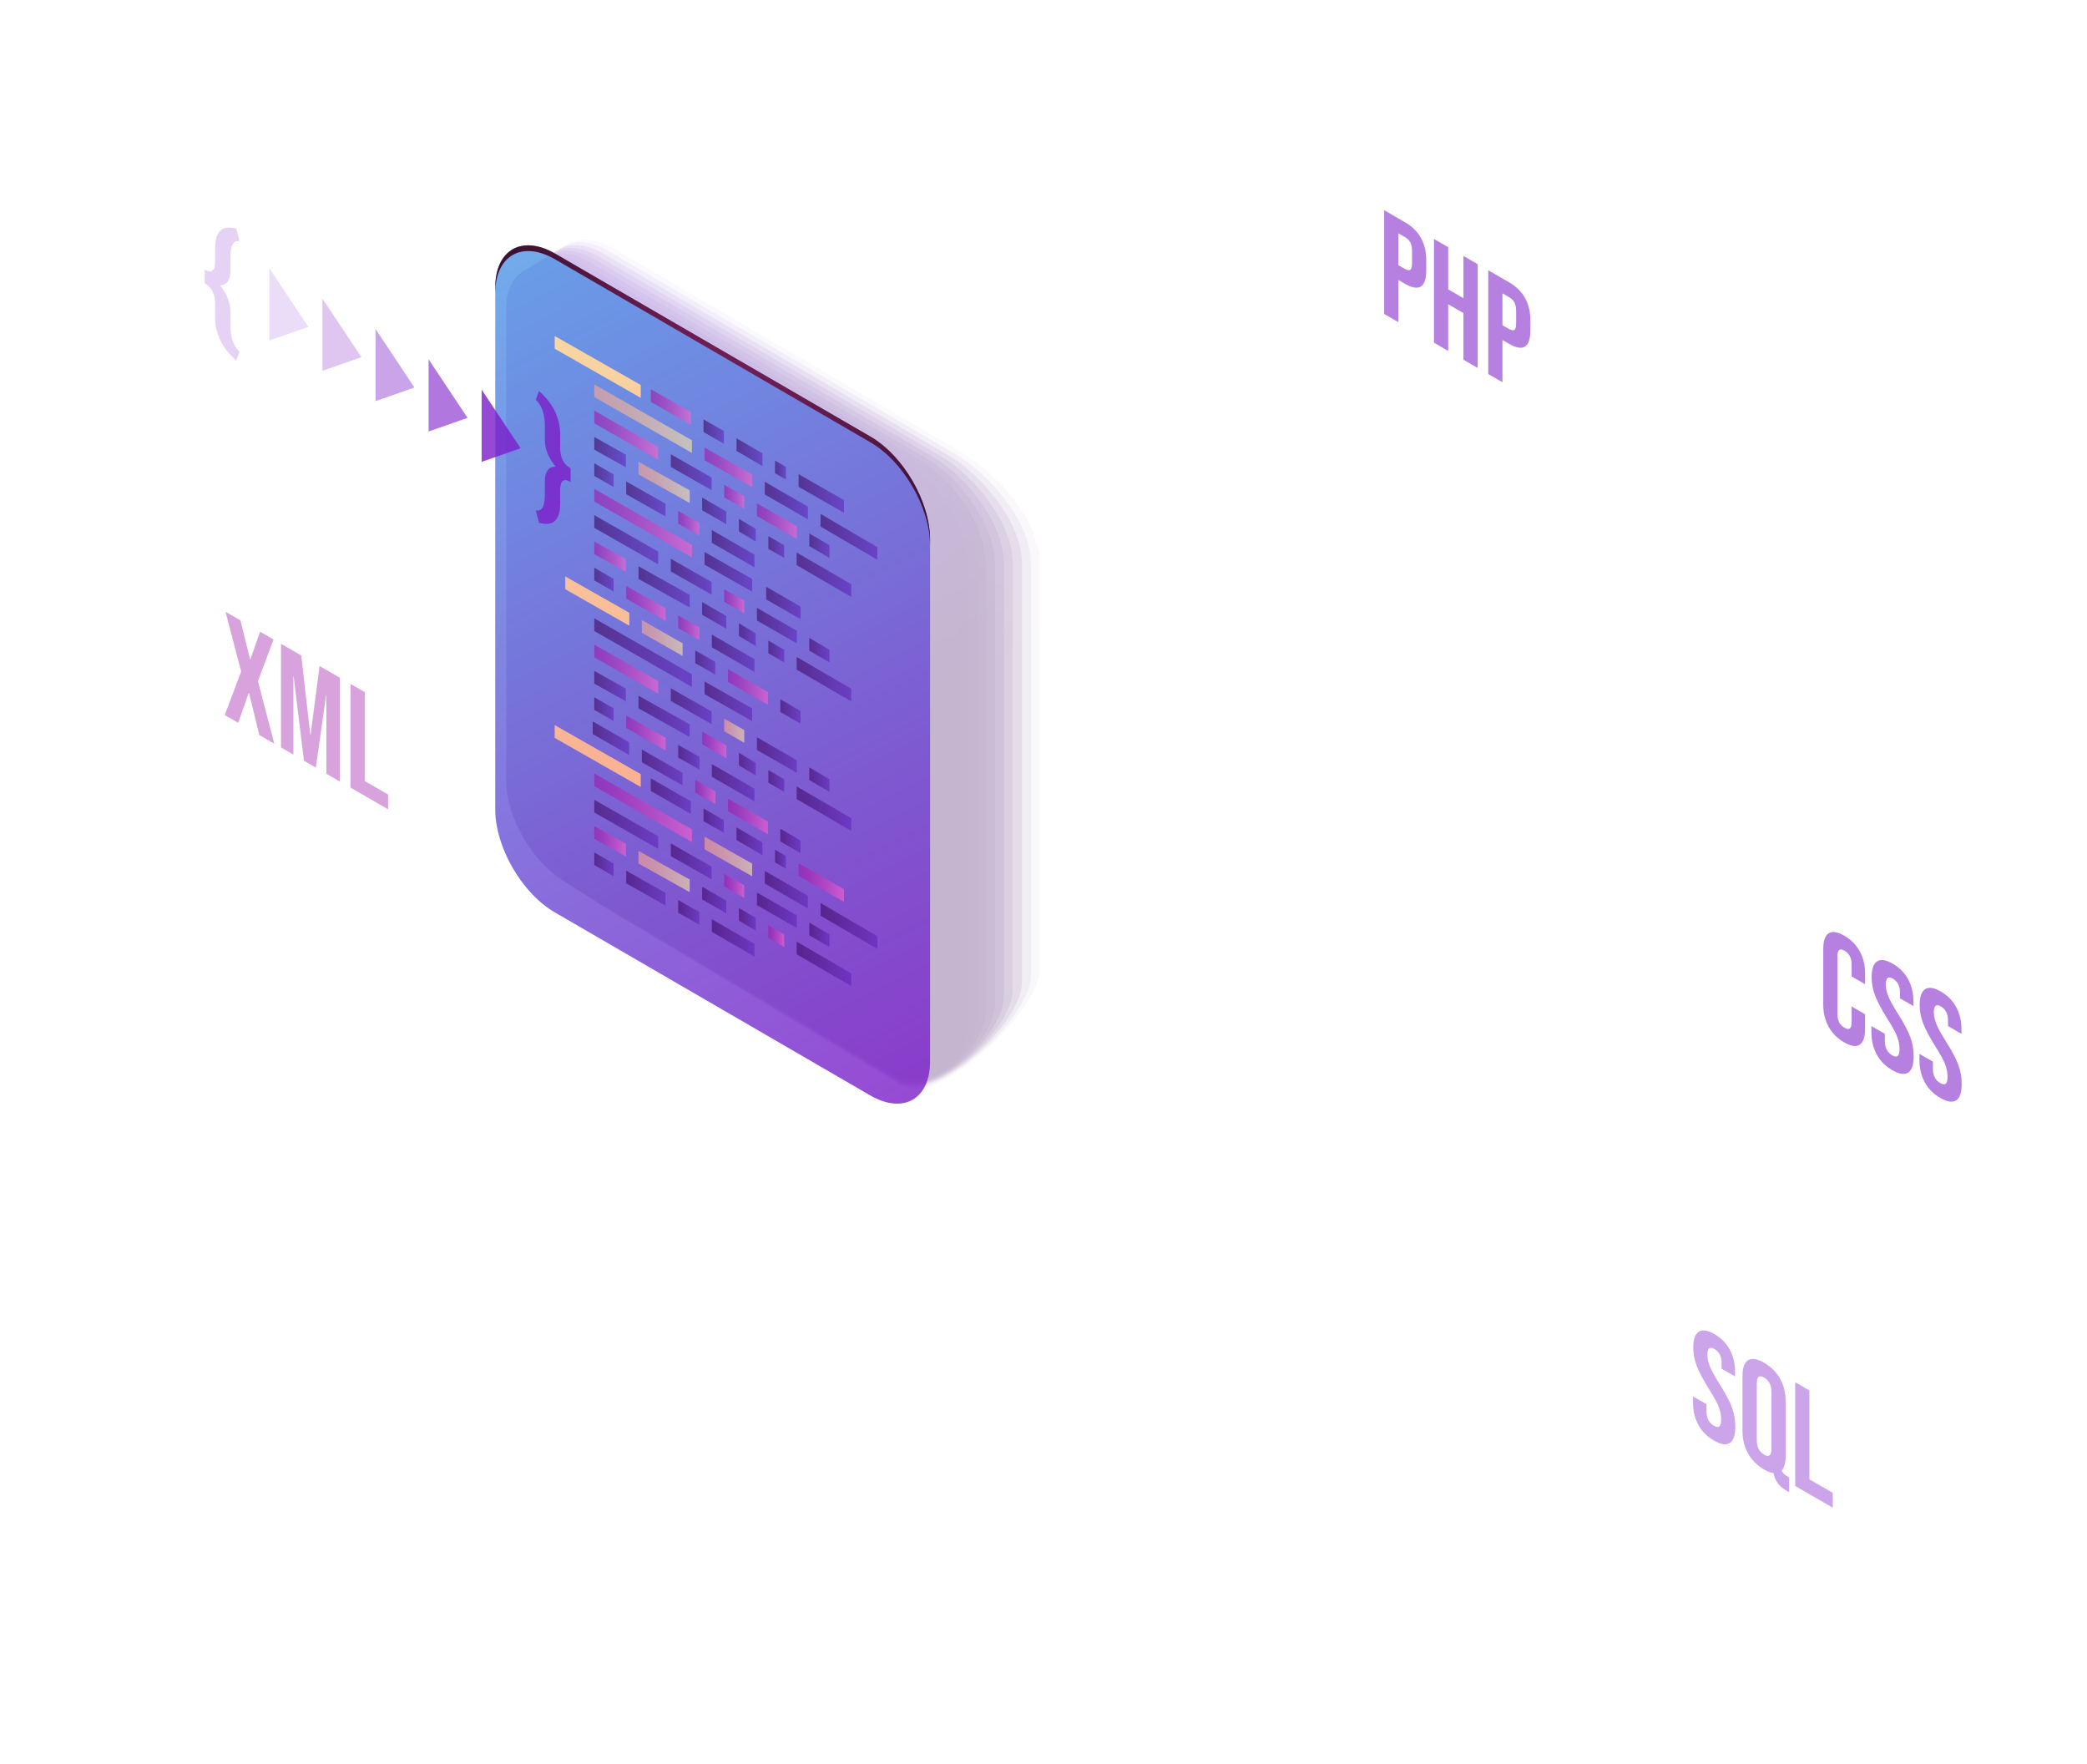 <?xml version="1.0" encoding="UTF-8"?>
<svg xmlns="http://www.w3.org/2000/svg" xmlns:xlink="http://www.w3.org/1999/xlink" viewBox="0 0 355.46 300.44">
  <defs>
    <style>
      .cls-1 {
        fill: url(#linear-gradient-2);
        opacity: .09;
      }

      .cls-2, .cls-3, .cls-4, .cls-5, .cls-6, .cls-7, .cls-8, .cls-9 {
        fill: #7c1dc9;
      }

      .cls-10, .cls-3, .cls-4, .cls-5, .cls-6, .cls-7, .cls-11, .cls-8, .cls-9, .cls-12, .cls-13 {
        mix-blend-mode: color-dodge;
      }

      .cls-10, .cls-6 {
        opacity: .6;
      }

      .cls-14 {
        fill: url(#New_Gradient_Swatch_copy_8-11);
      }

      .cls-14, .cls-15, .cls-16 {
        opacity: .9;
      }

      .cls-15 {
        fill: url(#New_Gradient_Swatch_copy_8-10);
      }

      .cls-16 {
        fill: url(#New_Gradient_Swatch_copy_8-12);
      }

      .cls-17 {
        fill: url(#linear-gradient);
        opacity: 0;
      }

      .cls-18 {
        fill: url(#New_Gradient_Swatch_copy_9);
      }

      .cls-19 {
        fill: url(#New_Gradient_Swatch_copy_8);
      }

      .cls-20 {
        fill: url(#New_Gradient_Swatch_copy_9-13);
      }

      .cls-21 {
        fill: url(#New_Gradient_Swatch_copy_9-10);
      }

      .cls-22 {
        fill: url(#New_Gradient_Swatch_copy_9-16);
      }

      .cls-23 {
        fill: url(#New_Gradient_Swatch_copy_9-18);
      }

      .cls-24 {
        fill: url(#New_Gradient_Swatch_copy_9-15);
      }

      .cls-25 {
        fill: url(#New_Gradient_Swatch_copy_9-19);
      }

      .cls-26 {
        fill: url(#New_Gradient_Swatch_copy_9-12);
      }

      .cls-27 {
        fill: url(#New_Gradient_Swatch_copy_9-14);
      }

      .cls-28 {
        fill: url(#New_Gradient_Swatch_copy_9-11);
      }

      .cls-29 {
        fill: url(#New_Gradient_Swatch_copy_9-17);
      }

      .cls-30 {
        fill: url(#New_Gradient_Swatch_copy_9-20);
      }

      .cls-31 {
        fill: url(#New_Gradient_Swatch_copy_9-21);
      }

      .cls-32 {
        fill: url(#New_Gradient_Swatch_copy_9-22);
      }

      .cls-3 {
        opacity: .15;
      }

      .cls-4 {
        opacity: .4;
      }

      .cls-5 {
        opacity: .25;
      }

      .cls-7, .cls-11 {
        opacity: .5;
      }

      .cls-11 {
        fill: #9f19ab;
      }

      .cls-8, .cls-33, .cls-34, .cls-13 {
        opacity: .8;
      }

      .cls-9 {
        opacity: .7;
      }

      .cls-35 {
        mix-blend-mode: screen;
      }

      .cls-12 {
        fill: url(#radial-gradient);
      }

      .cls-34 {
        fill: url(#New_Gradient_Swatch_copy_26);
      }

      .cls-36 {
        fill: url(#linear-gradient-11);
        opacity: .91;
      }

      .cls-37 {
        fill: url(#linear-gradient-10);
        opacity: .82;
      }

      .cls-38 {
        fill: url(#linear-gradient-59);
      }

      .cls-39 {
        fill: url(#linear-gradient-57);
      }

      .cls-40 {
        fill: url(#linear-gradient-58);
      }

      .cls-41 {
        fill: url(#linear-gradient-55);
      }

      .cls-42 {
        fill: url(#linear-gradient-56);
      }

      .cls-43 {
        fill: url(#linear-gradient-53);
      }

      .cls-44 {
        fill: url(#linear-gradient-54);
      }

      .cls-45 {
        fill: url(#linear-gradient-51);
      }

      .cls-46 {
        fill: url(#linear-gradient-52);
      }

      .cls-47 {
        fill: url(#linear-gradient-50);
      }

      .cls-48 {
        fill: url(#linear-gradient-74);
      }

      .cls-49 {
        fill: url(#linear-gradient-75);
      }

      .cls-50 {
        fill: url(#linear-gradient-76);
      }

      .cls-51 {
        fill: url(#linear-gradient-70);
      }

      .cls-52 {
        fill: url(#linear-gradient-71);
      }

      .cls-53 {
        fill: url(#linear-gradient-72);
      }

      .cls-54 {
        fill: url(#linear-gradient-73);
      }

      .cls-55 {
        fill: url(#linear-gradient-68);
      }

      .cls-56 {
        fill: url(#linear-gradient-67);
      }

      .cls-57 {
        fill: url(#linear-gradient-69);
      }

      .cls-58 {
        fill: url(#linear-gradient-64);
      }

      .cls-59 {
        fill: url(#linear-gradient-63);
      }

      .cls-60 {
        fill: url(#linear-gradient-66);
      }

      .cls-61 {
        fill: url(#linear-gradient-65);
      }

      .cls-62 {
        fill: url(#linear-gradient-60);
      }

      .cls-63 {
        fill: url(#linear-gradient-62);
      }

      .cls-64 {
        fill: url(#linear-gradient-61);
      }

      .cls-65 {
        fill: url(#linear-gradient-41);
      }

      .cls-66 {
        fill: url(#linear-gradient-40);
      }

      .cls-67 {
        fill: url(#linear-gradient-43);
      }

      .cls-68 {
        fill: url(#linear-gradient-42);
      }

      .cls-69 {
        fill: url(#linear-gradient-45);
      }

      .cls-70 {
        fill: url(#linear-gradient-46);
      }

      .cls-71 {
        fill: url(#linear-gradient-44);
      }

      .cls-72 {
        fill: url(#linear-gradient-49);
      }

      .cls-73 {
        fill: url(#linear-gradient-47);
      }

      .cls-74 {
        fill: url(#linear-gradient-48);
      }

      .cls-75 {
        fill: url(#linear-gradient-14);
      }

      .cls-76 {
        fill: url(#linear-gradient-18);
      }

      .cls-77 {
        fill: url(#linear-gradient-22);
      }

      .cls-78 {
        fill: url(#linear-gradient-20);
      }

      .cls-79 {
        fill: url(#linear-gradient-21);
      }

      .cls-80 {
        fill: url(#linear-gradient-23);
      }

      .cls-81 {
        fill: url(#linear-gradient-15);
      }

      .cls-82 {
        fill: url(#linear-gradient-19);
      }

      .cls-83 {
        fill: url(#linear-gradient-16);
      }

      .cls-84 {
        fill: url(#linear-gradient-17);
      }

      .cls-85 {
        fill: url(#linear-gradient-13);
      }

      .cls-86 {
        fill: url(#linear-gradient-12);
      }

      .cls-87 {
        fill: url(#linear-gradient-27);
      }

      .cls-88 {
        fill: url(#linear-gradient-24);
      }

      .cls-89 {
        fill: url(#linear-gradient-26);
      }

      .cls-90 {
        fill: url(#linear-gradient-38);
      }

      .cls-91 {
        fill: url(#linear-gradient-35);
      }

      .cls-92 {
        fill: url(#linear-gradient-37);
      }

      .cls-93 {
        fill: url(#linear-gradient-34);
      }

      .cls-94 {
        fill: url(#linear-gradient-39);
      }

      .cls-95 {
        fill: url(#linear-gradient-36);
      }

      .cls-96 {
        fill: url(#linear-gradient-25);
      }

      .cls-97 {
        fill: url(#linear-gradient-28);
      }

      .cls-98 {
        fill: url(#linear-gradient-29);
      }

      .cls-99 {
        fill: url(#linear-gradient-33);
      }

      .cls-100 {
        fill: url(#linear-gradient-30);
      }

      .cls-101 {
        fill: url(#linear-gradient-32);
      }

      .cls-102 {
        fill: url(#linear-gradient-31);
      }

      .cls-103 {
        isolation: isolate;
      }

      .cls-104 {
        fill: url(#linear-gradient-3);
        opacity: .18;
      }

      .cls-105 {
        fill: url(#linear-gradient-4);
        opacity: .27;
      }

      .cls-106 {
        fill: url(#linear-gradient-6);
        opacity: .45;
      }

      .cls-107 {
        mix-blend-mode: multiply;
        opacity: .3;
      }

      .cls-108 {
        fill: url(#linear-gradient-5);
        opacity: .36;
      }

      .cls-109 {
        fill: url(#linear-gradient-8);
        opacity: .64;
      }

      .cls-110 {
        fill: url(#linear-gradient-7);
        opacity: .55;
      }

      .cls-111 {
        fill: url(#New_Gradient_Swatch_copy_8-6);
      }

      .cls-112 {
        fill: url(#New_Gradient_Swatch_copy_8-9);
      }

      .cls-113 {
        fill: url(#New_Gradient_Swatch_copy_8-8);
      }

      .cls-114 {
        fill: url(#New_Gradient_Swatch_copy_8-2);
      }

      .cls-115 {
        fill: url(#New_Gradient_Swatch_copy_8-5);
      }

      .cls-116 {
        fill: url(#New_Gradient_Swatch_copy_8-4);
      }

      .cls-117 {
        fill: url(#New_Gradient_Swatch_copy_8-7);
      }

      .cls-118 {
        fill: url(#New_Gradient_Swatch_copy_8-3);
      }

      .cls-119 {
        fill: url(#New_Gradient_Swatch_copy_9-4);
      }

      .cls-120 {
        fill: url(#New_Gradient_Swatch_copy_9-7);
      }

      .cls-121 {
        fill: url(#New_Gradient_Swatch_copy_9-9);
      }

      .cls-122 {
        fill: url(#New_Gradient_Swatch_copy_9-6);
      }

      .cls-123 {
        fill: url(#New_Gradient_Swatch_copy_9-3);
      }

      .cls-124 {
        fill: url(#New_Gradient_Swatch_copy_9-8);
      }

      .cls-125 {
        fill: url(#New_Gradient_Swatch_copy_9-5);
      }

      .cls-126 {
        fill: url(#New_Gradient_Swatch_copy_9-2);
      }

      .cls-127 {
        fill: url(#linear-gradient-9);
        opacity: .73;
      }
    </style>
    <linearGradient id="linear-gradient" x1="67.98" y1="-13.36" x2="149.71" y2="142.48" gradientUnits="userSpaceOnUse">
      <stop offset=".01" stop-color="#9f19ab"/>
      <stop offset=".43" stop-color="#5f27bd"/>
      <stop offset=".9" stop-color="#3d065f"/>
    </linearGradient>
    <linearGradient id="linear-gradient-2" x1="67.27" y1="-12.78" x2="148.84" y2="142.76" xlink:href="#linear-gradient"/>
    <linearGradient id="linear-gradient-3" x1="66.55" y1="-12.2" x2="147.97" y2="143.05" xlink:href="#linear-gradient"/>
    <linearGradient id="linear-gradient-4" x1="65.84" y1="-11.63" x2="147.11" y2="143.34" xlink:href="#linear-gradient"/>
    <linearGradient id="linear-gradient-5" x1="65.12" y1="-11.06" x2="146.25" y2="143.63" xlink:href="#linear-gradient"/>
    <linearGradient id="linear-gradient-6" x1="64.41" y1="-10.5" x2="145.4" y2="143.94" xlink:href="#linear-gradient"/>
    <linearGradient id="linear-gradient-7" x1="63.69" y1="-9.94" x2="144.55" y2="144.25" xlink:href="#linear-gradient"/>
    <linearGradient id="linear-gradient-8" x1="62.97" y1="-9.39" x2="143.71" y2="144.57" xlink:href="#linear-gradient"/>
    <linearGradient id="linear-gradient-9" x1="62.25" y1="-8.85" x2="142.88" y2="144.9" xlink:href="#linear-gradient"/>
    <linearGradient id="linear-gradient-10" x1="61.53" y1="-8.31" x2="142.06" y2="145.25" xlink:href="#linear-gradient"/>
    <linearGradient id="linear-gradient-11" x1="60.8" y1="-7.79" x2="141.25" y2="145.61" xlink:href="#linear-gradient"/>
    <linearGradient id="linear-gradient-12" x1="60.08" y1="-7.27" x2="140.45" y2="145.98" xlink:href="#linear-gradient"/>
    <linearGradient id="New_Gradient_Swatch_copy_26" data-name="New Gradient Swatch copy 26" x1="161.86" y1="193.95" x2="33.46" y2="-56.88" gradientUnits="userSpaceOnUse">
      <stop offset=".03" stop-color="#7c1dc9"/>
      <stop offset=".21" stop-color="#6e41d1"/>
      <stop offset=".62" stop-color="#4c9be8"/>
      <stop offset="1" stop-color="#2af6ff"/>
    </linearGradient>
    <radialGradient id="radial-gradient" cx="121.38" cy="67.33" fx="121.38" fy="67.33" r="69.4" gradientUnits="userSpaceOnUse">
      <stop offset="0" stop-color="#711f56"/>
      <stop offset=".16" stop-color="#6b1d51"/>
      <stop offset=".36" stop-color="#5c1946"/>
      <stop offset=".58" stop-color="#421232"/>
      <stop offset=".82" stop-color="#1f0818"/>
      <stop offset="1" stop-color="#000"/>
    </radialGradient>
    <linearGradient id="linear-gradient-13" x1="125.45" y1="77.01" x2="129.86" y2="77.01" gradientUnits="userSpaceOnUse">
      <stop offset="0" stop-color="#3d065f"/>
      <stop offset="1" stop-color="#5f27bd"/>
    </linearGradient>
    <linearGradient id="linear-gradient-14" x1="121.24" y1="93.46" x2="128.5" y2="93.46" xlink:href="#linear-gradient-13"/>
    <linearGradient id="New_Gradient_Swatch_copy_9" data-name="New Gradient Swatch copy 9" x1="120" y1="79.6" x2="128.11" y2="79.6" gradientUnits="userSpaceOnUse">
      <stop offset=".04" stop-color="#9f19ab"/>
      <stop offset=".24" stop-color="#ae24b0"/>
      <stop offset=".65" stop-color="#d643bf"/>
      <stop offset="1" stop-color="#ff63ce"/>
    </linearGradient>
    <linearGradient id="linear-gradient-15" x1="119.59" y1="87.01" x2="123.71" y2="87.01" xlink:href="#linear-gradient-13"/>
    <linearGradient id="linear-gradient-16" x1="106.66" y1="84.98" x2="113.36" y2="84.98" xlink:href="#linear-gradient-13"/>
    <linearGradient id="linear-gradient-17" x1="125.86" y1="90.3" x2="128.72" y2="90.3" xlink:href="#linear-gradient-13"/>
    <linearGradient id="New_Gradient_Swatch_copy_9-2" data-name="New Gradient Swatch copy 9" x1="123.35" y1="84.6" x2="126.76" y2="84.6" xlink:href="#New_Gradient_Swatch_copy_9"/>
    <linearGradient id="linear-gradient-18" x1="132.01" y1="80.06" x2="133.86" y2="80.06" xlink:href="#linear-gradient-13"/>
    <linearGradient id="linear-gradient-19" x1="114.26" y1="80.43" x2="121.2" y2="80.43" xlink:href="#linear-gradient-13"/>
    <linearGradient id="linear-gradient-20" x1="130.26" y1="85.25" x2="137.6" y2="85.25" xlink:href="#linear-gradient-13"/>
    <linearGradient id="New_Gradient_Swatch_copy_8" data-name="New Gradient Swatch copy 8" x1="108.75" y1="82.16" x2="117.47" y2="82.16" gradientUnits="userSpaceOnUse">
      <stop offset=".04" stop-color="#ffa98c"/>
      <stop offset=".32" stop-color="#feb892"/>
      <stop offset=".86" stop-color="#fee0a3"/>
      <stop offset="1" stop-color="#feeca8"/>
    </linearGradient>
    <linearGradient id="New_Gradient_Swatch_copy_9-3" data-name="New Gradient Swatch copy 9" x1="110.85" y1="69.32" x2="117.67" y2="69.32" xlink:href="#New_Gradient_Swatch_copy_9"/>
    <linearGradient id="linear-gradient-21" x1="119.82" y1="73.5" x2="123.29" y2="73.5" xlink:href="#linear-gradient-13"/>
    <linearGradient id="New_Gradient_Swatch_copy_9-4" data-name="New Gradient Swatch copy 9" x1="115.51" y1="89.12" x2="119.12" y2="89.12" xlink:href="#New_Gradient_Swatch_copy_9"/>
    <linearGradient id="linear-gradient-22" x1="135.69" y1="97.88" x2="144.99" y2="97.88" xlink:href="#linear-gradient-13"/>
    <linearGradient id="linear-gradient-23" x1="101.22" y1="80.92" x2="104.51" y2="80.92" xlink:href="#linear-gradient-13"/>
    <linearGradient id="New_Gradient_Swatch_copy_8-2" data-name="New Gradient Swatch copy 8" x1="94.49" y1="62.48" x2="109.11" y2="62.48" xlink:href="#New_Gradient_Swatch_copy_8"/>
    <linearGradient id="linear-gradient-24" x1="137.84" y1="92.94" x2="141.28" y2="92.94" xlink:href="#linear-gradient-13"/>
    <linearGradient id="linear-gradient-25" x1="139.76" y1="91.43" x2="149.43" y2="91.43" xlink:href="#linear-gradient-13"/>
    <linearGradient id="New_Gradient_Swatch_copy_9-5" data-name="New Gradient Swatch copy 9" x1="128.92" y1="88.76" x2="135.72" y2="88.76" xlink:href="#New_Gradient_Swatch_copy_9"/>
    <linearGradient id="linear-gradient-26" x1="136.02" y1="84.04" x2="143.74" y2="84.04" xlink:href="#linear-gradient-13"/>
    <linearGradient id="linear-gradient-27" x1="101.22" y1="77.01" x2="106.6" y2="77.01" xlink:href="#linear-gradient-13"/>
    <linearGradient id="linear-gradient-28" x1="130.87" y1="93.17" x2="133.57" y2="93.17" xlink:href="#linear-gradient-13"/>
    <linearGradient id="New_Gradient_Swatch_copy_9-6" data-name="New Gradient Swatch copy 9" x1="101.22" y1="74.12" x2="112.1" y2="74.12" xlink:href="#New_Gradient_Swatch_copy_9"/>
    <linearGradient id="linear-gradient-29" x1="130.5" y1="102.7" x2="136.35" y2="102.7" xlink:href="#linear-gradient-13"/>
    <linearGradient id="New_Gradient_Swatch_copy_8-3" data-name="New Gradient Swatch copy 8" x1="101.22" y1="71.3" x2="117.85" y2="71.3" xlink:href="#New_Gradient_Swatch_copy_8"/>
    <linearGradient id="linear-gradient-30" y1="143.28" y2="143.28" xlink:href="#linear-gradient-13"/>
    <linearGradient id="linear-gradient-31" x1="121.24" y1="159.73" x2="128.5" y2="159.73" xlink:href="#linear-gradient-13"/>
    <linearGradient id="New_Gradient_Swatch_copy_8-4" data-name="New Gradient Swatch copy 8" x1="120" y1="145.87" x2="128.11" y2="145.87" xlink:href="#New_Gradient_Swatch_copy_8"/>
    <linearGradient id="linear-gradient-32" x1="119.59" y1="153.29" x2="123.71" y2="153.29" xlink:href="#linear-gradient-13"/>
    <linearGradient id="linear-gradient-33" x1="106.66" y1="151.26" x2="113.36" y2="151.26" xlink:href="#linear-gradient-13"/>
    <linearGradient id="linear-gradient-34" x1="125.86" y1="156.57" x2="128.72" y2="156.57" xlink:href="#linear-gradient-13"/>
    <linearGradient id="New_Gradient_Swatch_copy_9-7" data-name="New Gradient Swatch copy 9" x1="123.35" y1="150.88" x2="126.76" y2="150.88" xlink:href="#New_Gradient_Swatch_copy_9"/>
    <linearGradient id="linear-gradient-35" x1="132.01" y1="146.34" x2="133.86" y2="146.34" xlink:href="#linear-gradient-13"/>
    <linearGradient id="linear-gradient-36" x1="114.26" y1="146.7" x2="121.2" y2="146.7" xlink:href="#linear-gradient-13"/>
    <linearGradient id="linear-gradient-37" x1="130.26" y1="151.53" x2="137.6" y2="151.53" xlink:href="#linear-gradient-13"/>
    <linearGradient id="New_Gradient_Swatch_copy_8-5" data-name="New Gradient Swatch copy 8" y1="148.43" y2="148.43" xlink:href="#New_Gradient_Swatch_copy_8"/>
    <linearGradient id="linear-gradient-38" x1="110.85" y1="135.59" x2="117.67" y2="135.59" xlink:href="#linear-gradient-13"/>
    <linearGradient id="linear-gradient-39" x1="119.82" y1="139.77" x2="123.29" y2="139.77" xlink:href="#linear-gradient-13"/>
    <linearGradient id="linear-gradient-40" x1="115.51" y1="155.39" x2="119.12" y2="155.39" xlink:href="#linear-gradient-13"/>
    <linearGradient id="linear-gradient-41" x1="135.69" y1="164.15" x2="144.99" y2="164.15" xlink:href="#linear-gradient-13"/>
    <linearGradient id="linear-gradient-42" x1="101.22" y1="147.2" x2="104.51" y2="147.2" xlink:href="#linear-gradient-13"/>
    <linearGradient id="New_Gradient_Swatch_copy_8-6" data-name="New Gradient Swatch copy 8" x1="94.49" y1="128.76" x2="109.11" y2="128.76" xlink:href="#New_Gradient_Swatch_copy_8"/>
    <linearGradient id="linear-gradient-43" x1="137.84" y1="159.21" x2="141.28" y2="159.21" xlink:href="#linear-gradient-13"/>
    <linearGradient id="linear-gradient-44" x1="139.76" y1="157.71" x2="149.43" y2="157.71" xlink:href="#linear-gradient-13"/>
    <linearGradient id="linear-gradient-45" x1="128.92" y1="155.03" x2="135.72" y2="155.03" xlink:href="#linear-gradient-13"/>
    <linearGradient id="New_Gradient_Swatch_copy_9-8" data-name="New Gradient Swatch copy 9" x1="136.02" y1="150.32" x2="143.74" y2="150.32" xlink:href="#New_Gradient_Swatch_copy_9"/>
    <linearGradient id="New_Gradient_Swatch_copy_9-9" data-name="New Gradient Swatch copy 9" x1="101.22" y1="143.28" x2="106.6" y2="143.28" xlink:href="#New_Gradient_Swatch_copy_9"/>
    <linearGradient id="New_Gradient_Swatch_copy_9-10" data-name="New Gradient Swatch copy 9" x1="130.87" y1="159.45" x2="133.57" y2="159.45" xlink:href="#New_Gradient_Swatch_copy_9"/>
    <linearGradient id="linear-gradient-46" x1="101.22" y1="140.4" x2="112.1" y2="140.4" xlink:href="#linear-gradient-13"/>
    <linearGradient id="New_Gradient_Swatch_copy_9-11" data-name="New Gradient Swatch copy 9" x1="101.22" y1="137.58" x2="117.85" y2="137.58" xlink:href="#New_Gradient_Swatch_copy_9"/>
    <linearGradient id="linear-gradient-47" x1="121.24" y1="111.25" x2="128.5" y2="111.25" xlink:href="#linear-gradient-13"/>
    <linearGradient id="linear-gradient-48" x1="120" y1="97.39" x2="128.11" y2="97.39" xlink:href="#linear-gradient-13"/>
    <linearGradient id="linear-gradient-49" x1="119.59" y1="104.81" x2="123.71" y2="104.81" xlink:href="#linear-gradient-13"/>
    <linearGradient id="New_Gradient_Swatch_copy_9-12" data-name="New Gradient Swatch copy 9" x1="106.66" y1="102.78" x2="113.36" y2="102.78" xlink:href="#New_Gradient_Swatch_copy_9"/>
    <linearGradient id="linear-gradient-50" x1="125.86" y1="108.09" x2="128.72" y2="108.09" xlink:href="#linear-gradient-13"/>
    <linearGradient id="New_Gradient_Swatch_copy_9-13" data-name="New Gradient Swatch copy 9" x1="123.35" y1="102.4" x2="126.76" y2="102.4" xlink:href="#New_Gradient_Swatch_copy_9"/>
    <linearGradient id="linear-gradient-51" x1="114.26" y1="98.23" x2="121.2" y2="98.23" xlink:href="#linear-gradient-13"/>
    <linearGradient id="linear-gradient-52" x1="108.75" y1="99.96" x2="117.47" y2="99.96" xlink:href="#linear-gradient-13"/>
    <linearGradient id="New_Gradient_Swatch_copy_9-14" data-name="New Gradient Swatch copy 9" x1="115.51" y1="106.91" x2="119.12" y2="106.91" xlink:href="#New_Gradient_Swatch_copy_9"/>
    <linearGradient id="linear-gradient-53" x1="135.69" y1="115.68" x2="144.99" y2="115.68" xlink:href="#linear-gradient-13"/>
    <linearGradient id="linear-gradient-54" x1="101.22" y1="98.72" x2="104.51" y2="98.72" xlink:href="#linear-gradient-13"/>
    <linearGradient id="linear-gradient-55" x1="137.84" y1="110.74" x2="141.28" y2="110.74" xlink:href="#linear-gradient-13"/>
    <linearGradient id="linear-gradient-56" x1="128.92" y1="106.55" x2="135.72" y2="106.55" xlink:href="#linear-gradient-13"/>
    <linearGradient id="New_Gradient_Swatch_copy_9-15" data-name="New Gradient Swatch copy 9" x1="101.22" y1="94.8" x2="106.6" y2="94.8" xlink:href="#New_Gradient_Swatch_copy_9"/>
    <linearGradient id="linear-gradient-57" x1="130.87" y1="110.97" x2="133.57" y2="110.97" xlink:href="#linear-gradient-13"/>
    <linearGradient id="linear-gradient-58" x1="101.22" y1="91.92" x2="112.1" y2="91.92" xlink:href="#linear-gradient-13"/>
    <linearGradient id="linear-gradient-59" x1="118.42" y1="112.84" x2="121.83" y2="112.84" xlink:href="#linear-gradient-13"/>
    <linearGradient id="New_Gradient_Swatch_copy_8-7" data-name="New Gradient Swatch copy 8" x1="109.32" y1="108.67" x2="116.26" y2="108.67" xlink:href="#New_Gradient_Swatch_copy_8"/>
    <linearGradient id="linear-gradient-60" x1="132.91" y1="121.17" x2="136.35" y2="121.17" xlink:href="#linear-gradient-13"/>
    <linearGradient id="New_Gradient_Swatch_copy_9-16" data-name="New Gradient Swatch copy 9" x1="123.98" y1="116.99" x2="130.79" y2="116.99" xlink:href="#New_Gradient_Swatch_copy_9"/>
    <linearGradient id="New_Gradient_Swatch_copy_8-8" data-name="New Gradient Swatch copy 8" x1="96.28" y1="102.36" x2="107.17" y2="102.36" xlink:href="#New_Gradient_Swatch_copy_8"/>
    <linearGradient id="New_Gradient_Swatch_copy_9-17" data-name="New Gradient Swatch copy 9" x1="101.22" y1="89.1" x2="117.85" y2="89.1" xlink:href="#New_Gradient_Swatch_copy_9"/>
    <linearGradient id="linear-gradient-61" x1="121.24" y1="133.3" x2="128.5" y2="133.3" xlink:href="#linear-gradient-13"/>
    <linearGradient id="linear-gradient-62" x1="120" y1="119.44" x2="128.11" y2="119.44" xlink:href="#linear-gradient-13"/>
    <linearGradient id="New_Gradient_Swatch_copy_9-18" data-name="New Gradient Swatch copy 9" x1="119.59" y1="126.86" x2="123.71" y2="126.86" xlink:href="#New_Gradient_Swatch_copy_9"/>
    <linearGradient id="New_Gradient_Swatch_copy_9-19" data-name="New Gradient Swatch copy 9" x1="106.66" y1="124.83" x2="113.36" y2="124.83" xlink:href="#New_Gradient_Swatch_copy_9"/>
    <linearGradient id="linear-gradient-63" x1="125.86" y1="130.14" x2="128.72" y2="130.14" xlink:href="#linear-gradient-13"/>
    <linearGradient id="New_Gradient_Swatch_copy_8-9" data-name="New Gradient Swatch copy 8" x1="123.35" y1="124.45" x2="126.76" y2="124.45" xlink:href="#New_Gradient_Swatch_copy_8"/>
    <linearGradient id="linear-gradient-64" x1="114.26" y1="120.28" x2="121.2" y2="120.28" xlink:href="#linear-gradient-13"/>
    <linearGradient id="linear-gradient-65" x1="108.75" y1="122.01" x2="117.47" y2="122.01" xlink:href="#linear-gradient-13"/>
    <linearGradient id="linear-gradient-66" x1="115.51" y1="128.96" x2="119.12" y2="128.96" xlink:href="#linear-gradient-13"/>
    <linearGradient id="linear-gradient-67" x1="135.69" y1="137.73" x2="144.99" y2="137.73" xlink:href="#linear-gradient-13"/>
    <linearGradient id="linear-gradient-68" x1="101.22" y1="120.77" x2="104.51" y2="120.77" xlink:href="#linear-gradient-13"/>
    <linearGradient id="linear-gradient-69" x1="137.84" y1="132.79" x2="141.28" y2="132.79" xlink:href="#linear-gradient-13"/>
    <linearGradient id="linear-gradient-70" x1="128.92" y1="128.6" x2="135.72" y2="128.6" xlink:href="#linear-gradient-13"/>
    <linearGradient id="linear-gradient-71" x1="101.22" y1="116.85" x2="106.6" y2="116.85" xlink:href="#linear-gradient-13"/>
    <linearGradient id="linear-gradient-72" x1="130.87" y1="133.02" x2="133.57" y2="133.02" xlink:href="#linear-gradient-13"/>
    <linearGradient id="New_Gradient_Swatch_copy_9-20" data-name="New Gradient Swatch copy 9" x1="101.22" y1="113.97" x2="112.1" y2="113.97" xlink:href="#New_Gradient_Swatch_copy_9"/>
    <linearGradient id="New_Gradient_Swatch_copy_9-21" data-name="New Gradient Swatch copy 9" x1="118.42" y1="134.89" x2="121.83" y2="134.89" xlink:href="#New_Gradient_Swatch_copy_9"/>
    <linearGradient id="linear-gradient-73" x1="109.32" y1="130.72" x2="116.26" y2="130.72" xlink:href="#linear-gradient-13"/>
    <linearGradient id="linear-gradient-74" x1="132.91" y1="143.22" x2="136.35" y2="143.22" xlink:href="#linear-gradient-13"/>
    <linearGradient id="New_Gradient_Swatch_copy_9-22" data-name="New Gradient Swatch copy 9" x1="123.98" y1="139.04" x2="130.79" y2="139.04" xlink:href="#New_Gradient_Swatch_copy_9"/>
    <linearGradient id="linear-gradient-75" x1="100.95" y1="125.73" x2="107.17" y2="125.73" xlink:href="#linear-gradient-13"/>
    <linearGradient id="linear-gradient-76" x1="101.22" y1="111.15" x2="117.85" y2="111.15" xlink:href="#linear-gradient-13"/>
    <linearGradient id="New_Gradient_Swatch_copy_8-10" data-name="New Gradient Swatch copy 8" x1="153.06" y1="125.03" x2="83.4" y2="40.03" xlink:href="#New_Gradient_Swatch_copy_8"/>
    <linearGradient id="New_Gradient_Swatch_copy_8-11" data-name="New Gradient Swatch copy 8" x1="120.57" y1="151.66" x2="50.9" y2="66.66" xlink:href="#New_Gradient_Swatch_copy_8"/>
    <linearGradient id="New_Gradient_Swatch_copy_8-12" data-name="New Gradient Swatch copy 8" x1="133.47" y1="141.09" x2="63.8" y2="56.09" xlink:href="#New_Gradient_Swatch_copy_8"/>
  </defs>
  <g class="cls-103">
    <g id="Layer_2" data-name="Layer 2">
      <g>
        <g class="cls-107">
          <path class="cls-17" d="M105.38,41.88c-6.22-3.59-11.25-.72-11.25,6.42v88.4c0,7.13,5.04,15.82,11.25,19.41l48.3,29.19c6.22,3.59,24.96-14.2,24.96-21.33V95.82c0-7.13-7.53-15.43-13.75-19.02l-59.52-34.92Z"/>
          <path class="cls-1" d="M104.54,42.34c-6.15-3.55-11.14-.71-11.14,6.35v87.66c0,7.06,4.99,15.66,11.14,19.22l48.97,29.46c6.15,3.55,23.6-12.85,23.6-19.91V95.87c0-7.06-7.25-15.31-13.41-18.86l-59.16-34.67Z"/>
          <path class="cls-104" d="M103.71,42.79c-6.09-3.52-11.03-.7-11.03,6.29v86.92c0,6.99,4.94,15.5,11.03,19.02l49.63,29.73c6.09,3.52,22.24-11.5,22.24-18.49V95.92c0-6.99-6.97-15.18-13.06-18.7l-58.81-34.42Z"/>
          <path class="cls-105" d="M102.88,43.25c-6.03-3.48-10.91-.69-10.91,6.22v86.17c0,6.92,4.89,15.34,10.91,18.82l50.29,30.01c6.03,3.48,20.88-10.15,20.88-17.07V95.97c0-6.92-6.7-15.06-12.72-18.54l-58.45-34.18Z"/>
          <path class="cls-108" d="M102.04,43.71c-5.96-3.44-10.8-.69-10.8,6.16v85.43c0,6.84,4.84,15.18,10.8,18.63l50.95,30.28c5.96,3.44,19.52-8.81,19.52-15.65V96.02c0-6.84-6.42-14.93-12.38-18.38l-58.09-33.93Z"/>
          <path class="cls-106" d="M101.21,44.17c-5.9-3.41-10.69-.68-10.69,6.09v84.69c0,6.77,4.78,15.02,10.69,18.43l51.61,30.55c5.9,3.41,18.16-7.46,18.16-14.23V96.07c0-6.77-6.14-14.81-12.04-18.22l-57.73-33.68Z"/>
          <path class="cls-110" d="M100.38,44.63c-5.84-3.37-10.57-.67-10.57,6.03v83.95c0,6.7,4.73,14.86,10.57,18.24l52.28,30.83c5.84,3.37,16.8-6.11,16.8-12.81V96.12c0-6.7-5.87-14.68-11.7-18.06l-57.38-33.43Z"/>
          <path class="cls-109" d="M99.54,45.08c-5.78-3.33-10.46-.67-10.46,5.96v83.21c0,6.63,4.68,14.7,10.46,18.04l52.94,31.1c5.78,3.33,15.44-4.76,15.44-11.39V96.17c0-6.63-5.59-14.56-11.36-17.9l-57.02-33.19Z"/>
          <path class="cls-127" d="M98.71,45.54c-5.71-3.3-10.34-.66-10.34,5.9v82.47c0,6.56,4.63,14.54,10.34,17.84l53.6,31.38c5.71,3.3,14.08-3.41,14.08-9.97V96.22c0-6.56-5.31-14.44-11.02-17.74l-56.66-32.94Z"/>
          <path class="cls-37" d="M97.87,46c-5.65-3.26-10.23-.65-10.23,5.83v81.73c0,6.48,4.58,14.38,10.23,17.65l54.26,31.65c5.65,3.26,12.72-2.06,12.72-8.55V96.27c0-6.48-5.03-14.31-10.68-17.57l-56.3-32.69Z"/>
          <path class="cls-36" d="M97.04,46.46c-5.59-3.23-10.12-.64-10.12,5.77v80.99c0,6.41,4.53,14.22,10.12,17.45l54.93,31.92c5.59,3.23,11.36-.71,11.36-7.12V96.32c0-6.41-4.76-14.19-10.34-17.41l-55.95-32.44Z"/>
          <path class="cls-86" d="M96.21,46.92c-5.52-3.19-10-.64-10,5.7v80.25c0,6.34,4.48,14.06,10,17.25l55.59,32.2c5.52,3.19,10,.64,10-5.7V96.37c0-6.34-4.48-14.06-10-17.25l-55.59-32.2Z"/>
        </g>
        <path class="cls-34" d="M94.53,43.18c-5.62-3.24-10.18-.65-10.18,5.8v88.88c0,6.45,4.56,14.31,10.18,17.55l53.7,31.16c5.62,3.24,10.18,.65,10.18-5.8V91.89c0-6.45-4.56-14.31-10.18-17.55l-53.7-31.16Z"/>
        <path class="cls-12" d="M148.23,74.34l-53.7-31.16c-5.62-3.24-10.18-.65-10.18,5.8v.98c0-6.45,4.56-9.05,10.18-5.8l53.7,31.16c5.62,3.24,10.18,11.1,10.18,17.55v-.98c0-6.45-4.56-14.31-10.18-17.55Z"/>
        <g class="cls-35">
          <g class="cls-10">
            <polygon class="cls-85" points="125.45 76.8 129.86 79.37 129.86 77.21 125.45 74.65 125.45 76.8"/>
            <polygon class="cls-75" points="128.5 94.47 121.24 90.28 121.24 92.44 128.5 96.63 128.5 94.47"/>
            <polygon class="cls-18" points="128.11 82.97 128.11 80.82 120 76.22 120 78.38 128.11 82.97"/>
            <polygon class="cls-81" points="119.59 84.74 119.59 86.9 123.71 89.28 123.71 87.12 119.59 84.74"/>
            <polygon class="cls-83" points="113.36 87.96 113.36 85.8 106.66 82.01 106.66 84.17 113.36 87.96"/>
            <polygon class="cls-84" points="128.72 90.07 125.86 88.37 125.86 90.52 128.72 92.22 128.72 90.07"/>
            <polygon class="cls-126" points="123.35 82.56 123.35 84.71 126.76 86.65 126.76 84.5 123.35 82.56"/>
            <polygon class="cls-76" points="132.01 78.44 132.01 80.6 133.86 81.68 133.86 79.52 132.01 78.44"/>
            <polygon class="cls-82" points="121.2 83.48 121.2 81.33 114.26 77.37 114.26 79.53 121.2 83.48"/>
            <polygon class="cls-78" points="130.26 82.05 130.26 84.21 137.6 88.45 137.6 86.29 130.26 82.05"/>
            <polygon class="cls-19" points="117.47 85.67 117.47 83.52 108.75 78.64 108.75 80.8 117.47 85.67"/>
            <polygon class="cls-123" points="110.85 66.29 110.85 68.44 117.67 72.35 117.67 70.19 110.85 66.29"/>
            <polygon class="cls-79" points="123.29 73.41 119.82 71.43 119.82 73.58 123.29 75.57 123.29 73.41"/>
            <polygon class="cls-119" points="119.12 89.06 115.51 87.02 115.51 89.18 119.12 91.21 119.12 89.06"/>
            <polygon class="cls-77" points="135.69 96.25 144.99 101.66 144.99 99.5 135.69 94.1 135.69 96.25"/>
            <polygon class="cls-80" points="104.51 80.79 101.22 78.9 101.22 81.06 104.51 82.95 104.51 80.79"/>
            <polygon class="cls-114" points="94.49 57.24 94.49 59.39 109.11 67.73 109.11 65.57 94.49 57.24"/>
            <polygon class="cls-88" points="137.84 93.01 141.28 95.02 141.28 92.86 137.84 90.86 137.84 93.01"/>
            <polygon class="cls-96" points="139.76 89.68 149.43 95.33 149.43 93.18 139.76 87.53 139.76 89.68"/>
            <polygon class="cls-125" points="128.92 87.88 135.72 91.79 135.72 89.63 128.92 85.73 128.92 87.88"/>
            <polygon class="cls-89" points="136.02 80.76 136.02 82.91 143.74 87.33 143.74 85.17 136.02 80.76"/>
            <polygon class="cls-87" points="106.6 77.44 101.22 74.42 101.22 76.58 106.6 79.59 106.6 77.44"/>
            <polygon class="cls-97" points="133.57 92.87 130.87 91.31 130.87 93.47 133.57 95.03 133.57 92.87"/>
            <polygon class="cls-122" points="112.1 76.15 101.22 69.94 101.22 72.1 112.1 78.3 112.1 76.15"/>
            <polygon class="cls-98" points="130.5 102.09 136.35 105.46 136.35 103.3 130.5 99.94 130.5 102.09"/>
            <polygon class="cls-118" points="117.85 74.99 101.22 65.47 101.22 67.62 117.85 77.14 117.85 74.99"/>
          </g>
          <g class="cls-10">
            <polygon class="cls-100" points="125.45 143.08 129.86 145.64 129.86 143.49 125.45 140.92 125.45 143.08"/>
            <polygon class="cls-102" points="128.5 160.75 121.24 156.56 121.24 158.71 128.5 162.91 128.5 160.75"/>
            <polygon class="cls-116" points="128.11 149.25 128.11 147.09 120 142.5 120 144.65 128.11 149.25"/>
            <polygon class="cls-101" points="119.59 151.02 119.59 153.18 123.71 155.56 123.71 153.4 119.59 151.02"/>
            <polygon class="cls-99" points="113.36 154.23 113.36 152.08 106.66 148.29 106.66 150.44 113.36 154.23"/>
            <polygon class="cls-93" points="128.72 156.35 125.86 154.64 125.86 156.8 128.72 158.5 128.72 156.35"/>
            <polygon class="cls-120" points="123.35 148.83 123.35 150.99 126.76 152.93 126.76 150.77 123.35 148.83"/>
            <polygon class="cls-91" points="132.01 144.72 132.01 146.88 133.86 147.95 133.86 145.8 132.01 144.72"/>
            <polygon class="cls-95" points="121.2 149.76 121.2 147.6 114.26 143.65 114.26 145.81 121.2 149.76"/>
            <polygon class="cls-92" points="130.26 148.33 130.26 150.48 137.6 154.72 137.6 152.57 130.26 148.33"/>
            <polygon class="cls-115" points="117.47 151.95 117.47 149.8 108.75 144.92 108.75 147.07 117.47 151.95"/>
            <polygon class="cls-90" points="110.85 132.57 110.85 134.72 117.67 138.62 117.67 136.47 110.85 132.57"/>
            <polygon class="cls-94" points="123.29 139.69 119.82 137.7 119.82 139.86 123.29 141.84 123.29 139.69"/>
            <polygon class="cls-66" points="119.12 155.33 115.51 153.3 115.51 155.45 119.12 157.49 119.12 155.33"/>
            <polygon class="cls-65" points="135.69 162.53 144.99 167.94 144.99 165.78 135.69 160.37 135.69 162.53"/>
            <polygon class="cls-68" points="104.51 147.07 101.22 145.18 101.22 147.33 104.51 149.22 104.51 147.07"/>
            <polygon class="cls-111" points="94.49 123.51 94.49 125.67 109.11 134 109.11 131.85 94.49 123.51"/>
            <polygon class="cls-67" points="137.84 159.29 141.28 161.29 141.28 159.14 137.84 157.13 137.84 159.29"/>
            <polygon class="cls-71" points="139.76 155.96 149.43 161.61 149.43 159.45 139.76 153.8 139.76 155.96"/>
            <polygon class="cls-69" points="128.92 154.16 135.72 158.06 135.72 155.91 128.92 152 128.92 154.16"/>
            <polygon class="cls-124" points="136.02 147.03 136.02 149.19 143.74 153.6 143.74 151.45 136.02 147.03"/>
            <polygon class="cls-121" points="106.6 143.71 101.22 140.7 101.22 142.85 106.6 145.87 106.6 143.71"/>
            <polygon class="cls-21" points="133.57 159.15 130.87 157.59 130.87 159.74 133.57 161.3 133.57 159.15"/>
            <polygon class="cls-70" points="112.1 142.42 101.22 136.22 101.22 138.38 112.1 144.58 112.1 142.42"/>
            <polygon class="cls-28" points="117.85 141.26 101.22 131.74 101.22 133.9 117.85 143.42 117.85 141.26"/>
          </g>
          <g class="cls-10">
            <polygon class="cls-73" points="128.5 112.27 121.24 108.08 121.24 110.24 128.5 114.43 128.5 112.27"/>
            <polygon class="cls-74" points="128.11 100.77 128.11 98.61 120 94.02 120 96.17 128.11 100.77"/>
            <polygon class="cls-72" points="119.59 102.54 119.59 104.7 123.71 107.08 123.71 104.92 119.59 102.54"/>
            <polygon class="cls-26" points="113.36 105.75 113.36 103.6 106.66 99.81 106.66 101.96 113.36 105.75"/>
            <polygon class="cls-47" points="128.72 107.87 125.86 106.16 125.86 108.32 128.72 110.02 128.72 107.87"/>
            <polygon class="cls-20" points="123.35 100.35 123.35 102.51 126.76 104.45 126.76 102.29 123.35 100.35"/>
            <polygon class="cls-45" points="121.2 101.28 121.2 99.13 114.26 95.17 114.26 97.33 121.2 101.28"/>
            <polygon class="cls-46" points="117.47 103.47 117.47 101.32 108.75 96.44 108.75 98.59 117.47 103.47"/>
            <polygon class="cls-27" points="119.12 106.85 115.51 104.82 115.51 106.97 119.12 109.01 119.12 106.85"/>
            <polygon class="cls-43" points="135.69 114.05 144.99 119.46 144.99 117.3 135.69 111.89 135.69 114.05"/>
            <polygon class="cls-44" points="104.51 98.59 101.22 96.7 101.22 98.85 104.51 100.74 104.51 98.59"/>
            <polygon class="cls-41" points="137.84 110.81 141.28 112.82 141.28 110.66 137.84 108.65 137.84 110.81"/>
            <polygon class="cls-42" points="128.92 105.68 135.72 109.58 135.72 107.43 128.92 103.52 128.92 105.68"/>
            <polygon class="cls-24" points="106.6 95.23 101.22 92.22 101.22 94.38 106.6 97.39 106.6 95.23"/>
            <polygon class="cls-39" points="133.57 110.67 130.87 109.11 130.87 111.26 133.57 112.82 133.57 110.67"/>
            <polygon class="cls-40" points="112.1 93.94 101.22 87.74 101.22 89.9 112.1 96.1 112.1 93.94"/>
            <polygon class="cls-38" points="118.42 110.79 118.42 112.95 121.83 114.89 121.83 112.73 118.42 110.79"/>
            <polygon class="cls-117" points="116.26 111.72 116.26 109.57 109.32 105.61 109.32 107.77 116.26 111.72"/>
            <polygon class="cls-62" points="132.91 121.25 136.35 123.26 136.35 121.1 132.91 119.09 132.91 121.25"/>
            <polygon class="cls-22" points="123.98 116.12 130.79 120.02 130.79 117.87 123.98 113.96 123.98 116.12"/>
            <polygon class="cls-113" points="107.17 104.38 96.28 98.18 96.28 100.34 107.17 106.54 107.17 104.38"/>
            <polygon class="cls-29" points="117.85 92.78 101.22 83.26 101.22 85.42 117.85 94.94 117.85 92.78"/>
          </g>
          <g class="cls-10">
            <polygon class="cls-64" points="128.5 134.32 121.24 130.13 121.24 132.29 128.5 136.48 128.5 134.32"/>
            <polygon class="cls-63" points="128.11 122.82 128.11 120.66 120 116.07 120 118.22 128.11 122.82"/>
            <polygon class="cls-23" points="119.59 124.59 119.59 126.75 123.71 129.13 123.71 126.97 119.59 124.59"/>
            <polygon class="cls-25" points="113.36 127.8 113.36 125.65 106.66 121.86 106.66 124.01 113.36 127.8"/>
            <polygon class="cls-59" points="128.72 129.92 125.86 128.21 125.86 130.37 128.72 132.07 128.72 129.92"/>
            <polygon class="cls-112" points="123.35 122.4 123.35 124.56 126.76 126.5 126.76 124.34 123.35 122.4"/>
            <polygon class="cls-58" points="121.2 123.33 121.2 121.18 114.26 117.22 114.26 119.38 121.2 123.33"/>
            <polygon class="cls-61" points="117.47 125.52 117.47 123.37 108.75 118.49 108.75 120.64 117.47 125.52"/>
            <polygon class="cls-60" points="119.12 128.9 115.51 126.87 115.51 129.02 119.12 131.06 119.12 128.9"/>
            <polygon class="cls-56" points="135.69 136.1 144.99 141.51 144.99 139.35 135.69 133.94 135.69 136.1"/>
            <polygon class="cls-55" points="104.51 120.64 101.22 118.75 101.22 120.9 104.51 122.79 104.51 120.64"/>
            <polygon class="cls-57" points="137.84 132.86 141.28 134.87 141.28 132.71 137.84 130.7 137.84 132.86"/>
            <polygon class="cls-51" points="128.92 127.73 135.72 131.63 135.72 129.48 128.92 125.57 128.92 127.73"/>
            <polygon class="cls-52" points="106.6 117.28 101.22 114.27 101.22 116.43 106.6 119.44 106.6 117.28"/>
            <polygon class="cls-53" points="133.57 132.72 130.87 131.16 130.87 133.31 133.57 134.87 133.57 132.72"/>
            <polygon class="cls-30" points="112.1 115.99 101.22 109.79 101.22 111.95 112.1 118.15 112.1 115.99"/>
            <polygon class="cls-31" points="118.42 132.84 118.42 135 121.83 136.94 121.83 134.78 118.42 132.84"/>
            <polygon class="cls-54" points="116.26 133.77 116.26 131.62 109.32 127.66 109.32 129.82 116.26 133.77"/>
            <polygon class="cls-48" points="132.91 143.3 136.35 145.31 136.35 143.15 132.91 141.14 132.91 143.3"/>
            <polygon class="cls-32" points="123.98 138.17 130.79 142.07 130.79 139.92 123.98 136.01 123.98 138.17"/>
            <polygon class="cls-49" points="107.17 126.43 100.95 122.87 100.95 125.02 107.17 128.59 107.17 126.43"/>
            <polygon class="cls-50" points="117.85 114.83 101.22 105.31 101.22 107.47 117.85 116.99 117.85 114.83"/>
          </g>
        </g>
      </g>
      <g class="cls-13">
        <path class="cls-5" d="M40.24,61.42c-1.3-1.17-2.23-2.38-2.78-3.61-.55-1.24-.82-2.51-.82-3.82v-2.33c0-.76-.14-1.43-.43-2.02-.29-.59-.74-1.06-1.34-1.4v-2.31c.6,.35,1.04,.4,1.34,.15,.29-.25,.43-.76,.43-1.54v-2.33c0-1.31,.28-2.26,.82-2.86,.55-.6,1.48-.73,2.78-.4l.56,2.12c-.57-.09-.97,.1-1.2,.58-.23,.47-.35,1.16-.35,2.07v2.33c0,.8-.15,1.42-.45,1.86-.3,.44-.75,.67-1.35,.66,.6,.71,1.05,1.45,1.35,2.24,.3,.79,.45,1.57,.45,2.35v2.33c0,.9,.12,1.72,.35,2.47,.23,.74,.63,1.4,1.2,1.96l-.56,1.49Z"/>
        <path class="cls-2" d="M91.25,86.94c.57,.09,.97-.1,1.2-.58,.23-.47,.35-1.16,.35-2.07v-2.33c0-.8,.15-1.41,.46-1.85,.31-.43,.77-.64,1.4-.63-.63-.71-1.09-1.46-1.4-2.25s-.46-1.59-.46-2.4v-2.33c0-.9-.12-1.73-.35-2.47-.23-.74-.63-1.4-1.2-1.96l.56-1.48c1.29,1.17,2.22,2.37,2.77,3.6,.55,1.23,.83,2.51,.83,3.81v2.33c0,.77,.14,1.45,.43,2.04s.74,1.05,1.35,1.4v2.31c-.61-.35-1.06-.4-1.35-.15-.29,.25-.43,.76-.43,1.52v2.33c0,1.31-.28,2.26-.83,2.86-.55,.6-1.48,.74-2.77,.41l-.56-2.14Z"/>
      </g>
      <g>
        <polygon class="cls-8" points="82.03 78.66 82.03 66.36 88.67 76.34 82.03 78.66 82.03 78.66"/>
        <polygon class="cls-6" points="73 73.49 73 61.2 79.63 71.17 73 73.49 73 73.49"/>
        <polygon class="cls-4" points="63.96 68.32 63.96 56.03 70.59 66 63.96 68.32 63.96 68.32"/>
        <polygon class="cls-5" points="54.92 63.15 54.92 50.86 61.56 60.83 54.92 63.15 54.92 63.15"/>
        <polygon class="cls-3" points="45.88 57.98 45.88 45.69 52.52 55.67 45.88 57.98 45.88 57.98"/>
      </g>
      <g class="cls-33">
        <path class="cls-9" d="M235.75,35.8l3.56,2.06c1.2,.69,2.1,1.59,2.71,2.67,.6,1.09,.9,2.35,.9,3.78v1.74c0,1.43-.3,2.34-.9,2.74-.6,.39-1.5,.24-2.71-.45l-1.14-.66v7.19l-2.42-1.4v-17.67Zm3.56,10.01c.4,.23,.69,.27,.89,.14,.2-.14,.3-.51,.3-1.12v-2.09c0-.61-.1-1.09-.3-1.46s-.49-.66-.89-.89l-1.14-.66v5.43l1.14,.66Z"/>
        <path class="cls-9" d="M244.24,40.7l2.42,1.4v7.19l2.6,1.5v-7.19l2.42,1.4v17.67l-2.42-1.4v-7.95l-2.6-1.5v7.95l-2.42-1.4v-17.67Z"/>
        <path class="cls-9" d="M253.48,46.03l3.56,2.06c1.2,.69,2.1,1.59,2.71,2.67,.6,1.09,.9,2.35,.9,3.78v1.74c0,1.43-.3,2.34-.9,2.74-.6,.39-1.5,.24-2.71-.45l-1.14-.66v7.19l-2.42-1.4v-17.67Zm3.56,10.01c.4,.23,.69,.27,.89,.14,.2-.14,.3-.51,.3-1.12v-2.09c0-.61-.1-1.09-.3-1.46-.2-.37-.49-.66-.89-.89l-1.14-.66v5.43l1.14,.66Z"/>
        <path class="cls-9" d="M311.45,174.86c-.61-1.11-.91-2.35-.91-3.73v-9.49c0-1.38,.3-2.27,.91-2.68,.61-.41,1.49-.27,2.65,.39,1.16,.67,2.04,1.56,2.65,2.67,.61,1.11,.91,2.35,.91,3.73v1.87l-2.29-1.32v-2.04c0-1.09-.4-1.87-1.21-2.34-.81-.47-1.21-.15-1.21,.94v9.87c0,1.08,.4,1.85,1.21,2.31,.81,.47,1.21,.16,1.21-.92v-2.7l2.29,1.32v2.5c0,1.38-.3,2.27-.91,2.68-.61,.41-1.49,.27-2.65-.39-1.16-.67-2.04-1.56-2.65-2.67Z"/>
        <path class="cls-9" d="M319.64,179.58c-.6-1.11-.9-2.38-.9-3.81v-1.01l2.29,1.32v1.21c0,1.14,.42,1.96,1.25,2.44,.41,.24,.72,.28,.93,.12,.21-.15,.32-.54,.32-1.17,0-.74-.15-1.48-.44-2.21-.29-.73-.84-1.72-1.63-2.97-1-1.59-1.69-2.9-2.09-3.94-.4-1.04-.59-2.08-.59-3.11,0-1.4,.31-2.3,.92-2.71,.62-.41,1.51-.28,2.68,.4,1.16,.67,2.03,1.56,2.63,2.67,.59,1.11,.89,2.38,.89,3.81v.73l-2.29-1.32v-.91c0-.61-.1-1.11-.31-1.5-.21-.4-.51-.71-.9-.94-.81-.47-1.21-.13-1.21,.99,0,.64,.15,1.32,.45,2.05,.3,.73,.85,1.72,1.64,2.97,1.01,1.59,1.71,2.91,2.09,3.96,.38,1.04,.57,2.12,.57,3.23,0,1.45-.31,2.38-.93,2.79-.62,.41-1.53,.28-2.72-.41-1.17-.68-2.06-1.57-2.66-2.69Z"/>
        <path class="cls-9" d="M327.82,184.31c-.6-1.11-.9-2.38-.9-3.81v-1.01l2.29,1.32v1.21c0,1.14,.42,1.96,1.25,2.44,.41,.24,.72,.28,.93,.12,.21-.16,.32-.54,.32-1.17,0-.74-.15-1.48-.44-2.21-.29-.73-.84-1.72-1.63-2.97-1-1.59-1.69-2.9-2.09-3.94-.4-1.04-.59-2.08-.59-3.11,0-1.4,.31-2.3,.92-2.71,.62-.41,1.51-.28,2.68,.4,1.16,.67,2.03,1.56,2.63,2.67,.59,1.11,.89,2.38,.89,3.81v.73l-2.29-1.32v-.91c0-.61-.1-1.11-.31-1.5-.21-.4-.51-.71-.9-.94-.81-.47-1.21-.13-1.21,.99,0,.64,.15,1.32,.45,2.05,.3,.73,.85,1.72,1.64,2.97,1.01,1.59,1.71,2.91,2.09,3.96,.38,1.04,.57,2.12,.57,3.23,0,1.45-.31,2.38-.93,2.79-.62,.41-1.53,.28-2.72-.41-1.17-.68-2.06-1.57-2.66-2.69Z"/>
        <path class="cls-7" d="M289.26,242.66c-.6-1.11-.9-2.38-.9-3.81v-1.01l2.29,1.32v1.21c0,1.14,.42,1.96,1.25,2.44,.41,.24,.72,.28,.93,.12,.21-.16,.32-.54,.32-1.17,0-.74-.15-1.48-.44-2.21-.29-.73-.84-1.72-1.63-2.97-1-1.59-1.69-2.9-2.09-3.94-.4-1.04-.59-2.08-.59-3.11,0-1.4,.31-2.3,.92-2.71,.62-.41,1.51-.28,2.68,.4,1.16,.67,2.03,1.56,2.63,2.67,.59,1.11,.89,2.38,.89,3.81v.73l-2.29-1.32v-.91c0-.61-.1-1.11-.31-1.5-.21-.4-.51-.71-.9-.94-.81-.47-1.21-.13-1.21,.99,0,.64,.15,1.32,.45,2.05,.3,.73,.85,1.72,1.64,2.97,1.01,1.59,1.71,2.91,2.09,3.96,.38,1.04,.57,2.12,.57,3.23,0,1.45-.31,2.38-.93,2.79-.62,.41-1.53,.28-2.72-.41-1.17-.68-2.06-1.57-2.66-2.68Z"/>
        <path class="cls-7" d="M302.07,250.9c-.45-.06-.99-.27-1.61-.62-1.19-.69-2.1-1.6-2.73-2.74-.63-1.14-.95-2.41-.95-3.83v-9.29c0-1.41,.32-2.33,.95-2.74,.63-.41,1.54-.27,2.73,.41,1.19,.69,2.1,1.6,2.73,2.74,.63,1.14,.95,2.41,.95,3.83v9.29c0,1.18-.23,2.01-.68,2.51,.09,.22,.2,.39,.33,.52,.13,.13,.32,.26,.57,.41l.37,.22v2.52l-.64-.37c-1.1-.63-1.77-1.59-2.02-2.86Zm-.35-4.17v-9.64c0-1.16-.42-1.98-1.25-2.47-.84-.48-1.25-.14-1.25,1.02v9.64c0,1.16,.42,1.98,1.25,2.47,.84,.48,1.25,.14,1.25-1.02Z"/>
        <path class="cls-7" d="M305.76,235.42l2.42,1.4v15.14l3.98,2.3v2.52l-6.4-3.7v-17.67Z"/>
        <path class="cls-11" d="M41.07,114.36l-2.66-10.17,2.55,1.47,1.63,6.64,.04,.03,1.67-4.74,2.29,1.32-2.66,7.1,2.79,10.65-2.55-1.47-1.76-7.17-.04-.03-1.8,5.12-2.29-1.32,2.79-7.42Z"/>
        <path class="cls-11" d="M47.86,109.65l3.45,1.99,1.54,13.53,.04,.03,1.54-11.76,3.45,1.99v17.67l-2.29-1.32v-13.38l-.04-.03-1.76,12.36-2.02-1.17-1.76-14.39-.04-.03v13.38l-2.11-1.22v-17.67Z"/>
        <path class="cls-11" d="M59.7,116.48l2.42,1.4v15.14l3.98,2.3v2.52l-6.4-3.7v-17.67Z"/>
      </g>
      <polygon class="cls-15" points="94.49 57.24 94.49 59.39 109.11 67.73 109.11 65.57 94.49 57.24"/>
      <polygon class="cls-14" points="94.49 123.51 94.49 125.67 109.11 134 109.11 131.85 94.49 123.51"/>
      <polygon class="cls-16" points="107.17 104.38 96.28 98.18 96.28 100.34 107.17 106.54 107.17 104.38"/>
    </g>
  </g>
</svg>